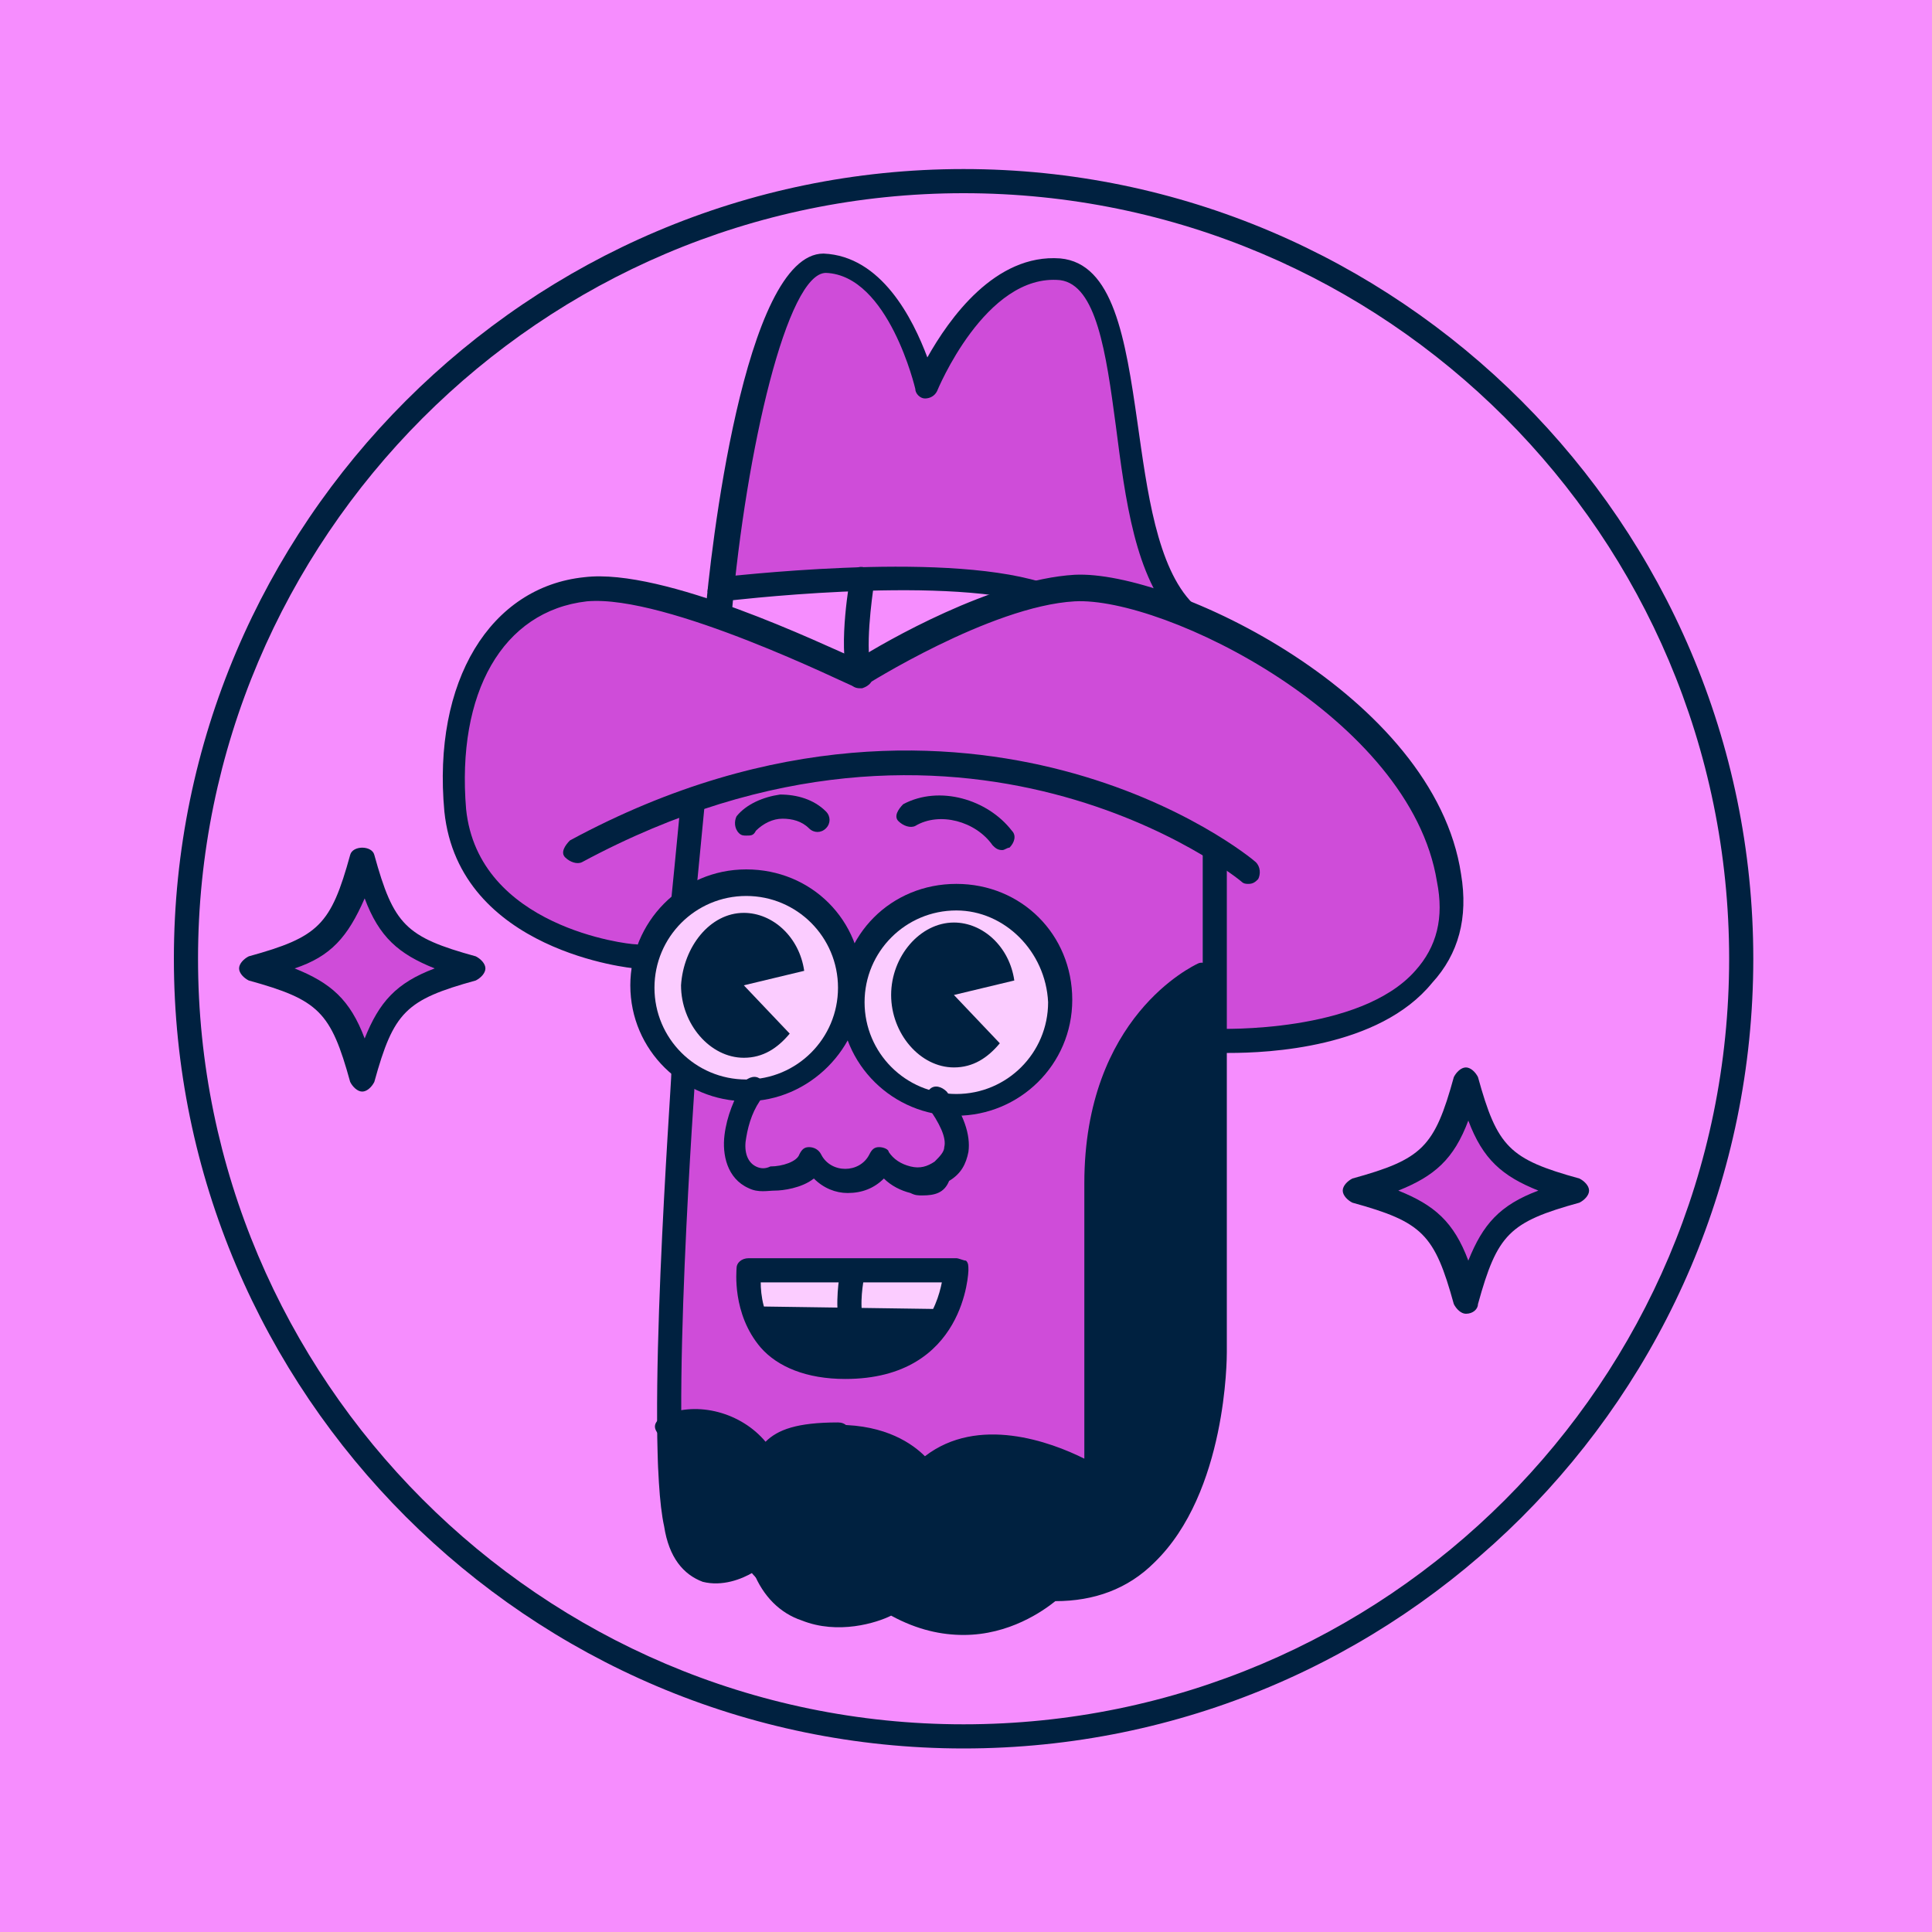 <svg xmlns="http://www.w3.org/2000/svg" xmlns:xlink="http://www.w3.org/1999/xlink" id="Layer_1" x="0" y="0" version="1.1" viewBox="0 0 80 80" style="enable-background:new 0 0 80 80" xml:space="preserve"><style type="text/css">.st0{fill:#f68dfe}.st1{fill:#cf4cd9}.st2{fill:#002140}.st3{fill:#fbccff}</style><g><rect width="80" height="80" class="st0"/></g><g><path d="M15.4,35.7c0,0-1.6,3.9-4.3,4.2c0,0,3.7,1.6,4,4c0,0,1.5-3.5,4.4-3.9C19.5,39.9,15.6,39.1,15.4,35.7L15.4,35.7 z" class="st1"/></g><g><path d="M60.8,45.1c0,0-1.6,3.9-4.3,4.2c0,0,3.7,1.6,4,4c0,0,1.5-3.5,4.4-3.9C65,49.4,61.1,48.5,60.8,45.1L60.8,45.1z" class="st1"/></g><g><path d="M39.9,72.4c-18,0-32.7-14.7-32.7-32.7C7.2,21.7,21.9,7,39.9,7c18,0,32.7,14.7,32.7,32.7 C72.6,57.8,57.9,72.4,39.9,72.4z M39.9,8C22.4,8,8.2,22.3,8.2,39.7s14.2,31.7,31.7,31.7s31.7-14.2,31.7-31.7S57.4,8,39.9,8z" class="st2"/></g><g><path d="M60.7,54.4c-0.2,0-0.4-0.2-0.5-0.4c-0.8-2.9-1.3-3.4-4.2-4.2c-0.2-0.1-0.4-0.3-0.4-0.5s0.2-0.4,0.4-0.5 c2.9-0.8,3.4-1.3,4.2-4.2c0.1-0.2,0.3-0.4,0.5-0.4l0,0c0.2,0,0.4,0.2,0.5,0.4c0.8,2.9,1.3,3.4,4.2,4.2c0.2,0.1,0.4,0.3,0.4,0.5 s-0.2,0.4-0.4,0.5c-2.9,0.8-3.4,1.3-4.2,4.2C61.2,54.2,61,54.4,60.7,54.4z M57.9,49.3c1.5,0.6,2.3,1.3,2.9,2.9 c0.6-1.5,1.3-2.3,2.9-2.9c-1.5-0.6-2.3-1.3-2.9-2.9C60.2,48,59.4,48.7,57.9,49.3z" class="st2"/></g><g><path d="M15,45.2L15,45.2c-0.2,0-0.4-0.2-0.5-0.4c-0.8-2.9-1.3-3.4-4.2-4.2c-0.2-0.1-0.4-0.3-0.4-0.5s0.2-0.4,0.4-0.5 c2.9-0.8,3.4-1.3,4.2-4.2c0.1-0.4,0.9-0.4,1,0c0.8,2.9,1.3,3.4,4.2,4.2c0.2,0.1,0.4,0.3,0.4,0.5s-0.2,0.4-0.4,0.5 c-2.9,0.8-3.4,1.3-4.2,4.2C15.4,45,15.2,45.2,15,45.2z M12.2,40.1c1.5,0.6,2.3,1.3,2.9,2.9c0.6-1.5,1.3-2.3,2.9-2.9 c-1.5-0.6-2.3-1.3-2.9-2.9C14.4,38.8,13.7,39.6,12.2,40.1z" class="st2"/></g><g><path d="M26.6,39.7c0,0-7-0.6-7.5-5.3c-0.5-4.7,0.2-7.3,2.5-9.1c2.4-1.8,8,0.3,8,0.3s1.5-14,4.4-14.7 c3-0.7,4.4,5.2,4.4,5.2s3-5.3,5.8-5c2.9,0.3,2.4,12.6,5,14.3c2.6,1.7,12.2,6.1,10.8,13.2c-2.1,5.3-9.5,4.4-9.5,4.4l-0.3-0.5 l-0.2-7.7c0,0-8-3.9-14-3.3c-6,0.7-7.5,1.6-7.5,1.6l-0.2,4.2L26.6,39.7L26.6,39.7z" class="st1"/></g><g><path d="M35.5,28l7.4-3.5c0,0-8.6-1-13-0.1l-0.3,1.3L35.5,28z" class="st0"/></g><g><path d="M28.5,32.6l-0.8,14.4c0,0-0.7,12.4-0.4,14.2c0.3,1.8,7.7,3.6,7.7,3.6l12.3-1.4l2.5-6.7V34.7 C49.9,34.7,42.5,29.7,28.5,32.6L28.5,32.6z" class="st1"/></g><g><path d="M30.8,44.9c2.2,0,4-1.8,4-4.1c0-2.2-1.8-4.1-4-4.1c-2.2,0-4,1.8-4,4.1C26.8,43.1,28.6,44.9,30.8,44.9z" class="st3"/></g><g><path d="M39.5,45.4c2.2,0,4.1-1.8,4.1-4.1c0-2.2-1.8-4.1-4.1-4.1c-2.2,0-4.1,1.8-4.1,4.1 C35.5,43.6,37.3,45.4,39.5,45.4z" class="st3"/></g><g><path d="M31.6,54.6c0,0,6.7,0.1,7,0.1c0.3,0.1,0.7-2.2,0.7-2.2l-8.6,0.2L31.6,54.6L31.6,54.6z" class="st3"/></g><g><path d="M50,40.4c0,0-4,2.6-4.4,6.2c-0.5,3.6,0.1,14.7,0.1,14.7s-2.2-2.5-7.3-0.6l-1.3-1c0,0-1.2-0.1-2,0.1 c-0.8,0.2-1.9-0.1-1.9-0.1l-1.5,0.9c0,0-1-2.2-4-1.2c0,0-0.2,5.5,1.6,5.6l1.8,0.1c0,0,2.2,2.8,5.7,1.4c0,0,3.3,2.2,6.7-0.6 c0,0,5.5-0.3,6.6-7.6C51.2,51,50,40.4,50,40.4L50,40.4z" class="st2"/></g><g><path d="M39.6,46.2c-2.6,0-4.8-2.1-4.8-4.8s2.1-4.8,4.8-4.8s4.8,2.1,4.8,4.8S42.2,46.2,39.6,46.2z M39.6,37.7 c-2.1,0-3.8,1.7-3.8,3.8c0,2.1,1.7,3.8,3.8,3.8c2.1,0,3.8-1.7,3.8-3.8C43.3,39.4,41.6,37.7,39.6,37.7z" class="st2"/></g><g><path d="M30.9,45.6c-2.6,0-4.8-2.1-4.8-4.8c0-2.6,2.1-4.8,4.8-4.8s4.8,2.1,4.8,4.8C35.7,43.4,33.5,45.6,30.9,45.6z M30.9,37.1c-2.1,0-3.8,1.7-3.8,3.8s1.7,3.8,3.8,3.8c2.1,0,3.8-1.7,3.8-3.8S33,37.1,30.9,37.1z" class="st2"/></g><g><path d="M39.5,38.2c1.2,0,2.3,1,2.5,2.4l-2.5,0.6l1.9,2c-0.5,0.6-1.1,1-1.9,1c-1.4,0-2.6-1.4-2.6-3 C36.9,39.6,38.1,38.2,39.5,38.2L39.5,38.2z" class="st2"/></g><g><path d="M30.8,37.8c1.2,0,2.3,1,2.5,2.4l-2.5,0.6l1.9,2c-0.5,0.6-1.1,1-1.9,1c-1.4,0-2.6-1.4-2.6-3 C28.3,39.2,29.4,37.8,30.8,37.8L30.8,37.8z" class="st2"/></g><g><path d="M38.2,49.5c-0.2,0-0.3,0-0.5-0.1c-0.4-0.1-0.8-0.3-1.1-0.6c-0.4,0.4-0.9,0.6-1.5,0.6c-0.5,0-1-0.2-1.4-0.6 c-0.5,0.4-1.3,0.5-1.6,0.5c-0.3,0-0.7,0.1-1.1-0.1c-0.9-0.4-1.1-1.4-1-2.2c0.1-0.8,0.4-1.5,0.8-2.2c0.2-0.2,0.5-0.3,0.7-0.1 c0.2,0.2,0.3,0.5,0.1,0.7c-0.4,0.5-0.6,1.1-0.7,1.7c-0.1,0.5,0,1,0.4,1.2c0.2,0.1,0.4,0.1,0.6,0c0.5,0,1.1-0.2,1.2-0.5 c0.1-0.2,0.2-0.3,0.4-0.3c0.2,0,0.4,0.1,0.5,0.3c0.2,0.4,0.6,0.6,1,0.6c0.4,0,0.8-0.2,1-0.6c0.1-0.2,0.2-0.3,0.4-0.3 c0.2,0,0.4,0.1,0.4,0.2c0.2,0.3,0.5,0.5,0.9,0.6c0.4,0.1,0.7,0,1-0.2c0.2-0.2,0.4-0.4,0.4-0.6c0.1-0.4-0.2-1-0.7-1.7 c-0.2-0.2-0.1-0.5,0.1-0.7c0.2-0.2,0.5-0.1,0.7,0.1c0.7,0.9,1,1.8,0.9,2.5c-0.1,0.5-0.3,0.9-0.8,1.2C39.1,49.4,38.7,49.5,38.2,49.5 z" class="st2"/></g><g><path d="M41.5,35.2c-0.2,0-0.3-0.1-0.4-0.2c-0.7-1-2.2-1.4-3.2-0.8c-0.2,0.1-0.5,0-0.7-0.2s0-0.5,0.2-0.7 c1.5-0.8,3.5-0.2,4.5,1.1c0.2,0.2,0.1,0.5-0.1,0.7C41.7,35.1,41.6,35.2,41.5,35.2z" class="st2"/></g><g><path d="M30.9,34.6c-0.1,0-0.2,0-0.3-0.1c-0.2-0.2-0.2-0.5-0.1-0.7c0.4-0.5,1.1-0.8,1.8-0.9c0.7,0,1.4,0.2,1.9,0.7 c0.2,0.2,0.2,0.5,0,0.7c-0.2,0.2-0.5,0.2-0.7,0c-0.3-0.3-0.7-0.4-1.1-0.4c-0.4,0-0.8,0.2-1.1,0.5C31.2,34.6,31.1,34.6,30.9,34.6z" class="st2"/></g><g><path d="M45.5,61.7c-0.1,0-0.2,0-0.3-0.1c0,0-4.2-2.5-6.6-0.3c-0.1,0.1-0.3,0.2-0.4,0.1c-0.1,0-0.3-0.1-0.4-0.2 c0,0-0.8-1.2-3.1-1.2c-0.3,0-0.5-0.2-0.5-0.5s0.2-0.5,0.5-0.5c2,0,3.1,0.8,3.6,1.3c2.2-1.7,5.2-0.6,6.6,0.1V49c0-6.9,4.5-9,4.7-9.1 c0.2-0.1,0.5,0,0.7,0.3c0.1,0.3,0,0.5-0.2,0.7C49.8,40.9,46,42.7,46,49v12.2c0,0.2-0.1,0.3-0.3,0.4C45.6,61.6,45.5,61.7,45.5,61.7z" class="st2"/></g><g><path d="M31.7,61C31.6,61,31.6,61,31.7,61c-0.2,0-0.4-0.1-0.4-0.2c-0.6-1.1-2.2-1.6-3.4-1.2c-0.3,0.1-0.5,0-0.7-0.3 s0-0.5,0.3-0.7c1.4-0.6,3.2-0.1,4.2,1.1c0.5-0.5,1.3-0.8,3-0.8c0.3,0,0.5,0.2,0.5,0.5s-0.2,0.5-0.5,0.5c-1.9,0-2.2,0.4-2.6,0.9 C32,61,31.8,61,31.7,61z" class="st2"/></g><g><path d="M39.9,67.7c-0.9,0-1.9-0.2-3-0.8c-0.6,0.3-2.2,0.8-3.7,0.2c-0.9-0.3-1.6-1-2-2c-0.5,0.3-1.3,0.6-2.1,0.4 c-0.8-0.3-1.4-1-1.6-2.3c-0.8-3.6,0.3-18.2,0.3-18.8c0-0.3,0.2-0.5,0.5-0.5c0.3,0,0.5,0.3,0.5,0.5c0,0.1-1.1,15-0.3,18.5 c0.1,0.6,0.4,1.4,1,1.6c0.6,0.2,1.4-0.3,1.6-0.6c0.1-0.1,0.3-0.1,0.5-0.1c0.2,0,0.3,0.2,0.3,0.3c0.4,1,0.9,1.7,1.7,2 c1.4,0.6,3.1-0.3,3.2-0.3c0.2-0.1,0.3-0.1,0.5,0c3.4,2,5.8-0.3,5.9-0.4c0.1-0.1,0.2-0.1,0.4-0.1c1.4,0,2.6-0.4,3.5-1.3 c2.6-2.6,2.7-7.9,2.7-8V35.2c0-0.3,0.2-0.5,0.5-0.5s0.5,0.2,0.5,0.5V56c0,0.2,0,5.8-3,8.7c-1.1,1.1-2.5,1.6-4.1,1.6 C43.2,66.7,41.8,67.7,39.9,67.7z" class="st2"/></g><g><path d="M28.3,37.8C28.2,37.8,28.2,37.8,28.3,37.8c-0.3,0-0.5-0.3-0.5-0.6c0,0,0.2-2,0.4-4.1c0-0.3,0.3-0.5,0.5-0.5 c0.3,0,0.5,0.3,0.5,0.5c-0.2,2.1-0.4,4.1-0.4,4.2C28.7,37.6,28.5,37.8,28.3,37.8z" class="st2"/></g><g><path d="M51.7,36.6c-0.1,0-0.2,0-0.3-0.1c-0.1-0.1-11.5-9.3-27.3-0.8c-0.2,0.1-0.5,0-0.7-0.2s0-0.5,0.2-0.7 c8.5-4.6,15.8-4.1,20.4-2.9c5,1.3,7.9,3.7,8,3.8c0.2,0.2,0.2,0.5,0.1,0.7C52,36.5,51.9,36.6,51.7,36.6z" class="st2"/></g><g><path d="M38.6,55.2C38.6,55.2,38.6,55.2,38.6,55.2l-7-0.1c-0.3,0-0.5-0.2-0.5-0.5c0-0.3,0.2-0.5,0.5-0.5c0,0,0,0,0,0 l7,0.1c0.3,0,0.5,0.2,0.5,0.5C39.1,55,38.9,55.2,38.6,55.2z" class="st2"/></g><g><path d="M35.2,54.9c-0.2,0-0.5-0.2-0.5-0.4c-0.1-0.9,0.1-1.9,0.1-1.9c0.1-0.3,0.3-0.4,0.6-0.4c0.3,0.1,0.4,0.3,0.4,0.6 c0,0-0.2,0.9-0.1,1.6C35.8,54.6,35.6,54.9,35.2,54.9C35.3,54.9,35.3,54.9,35.2,54.9z" class="st2"/></g><g><path d="M35,57.1c-1.6,0-2.8-0.5-3.5-1.3c-1.2-1.4-1-3.2-1-3.3c0-0.2,0.2-0.4,0.5-0.4h8.6c0.1,0,0.3,0.1,0.4,0.1 c0.1,0.1,0.1,0.2,0.1,0.4C40.1,52.6,40,57.1,35,57.1z M31.5,53.1c0,0.5,0.1,1.4,0.7,2.1c0.6,0.7,1.5,1,2.8,1c3.1,0,3.8-2.1,4-3.1 H31.5z M39.6,53.1L39.6,53.1L39.6,53.1z" class="st2"/></g><g><path d="M31.8,55c0,0,0.8,1.4,2.7,1.6c1.9,0.1,3.1-0.8,3.1-0.8s1.5-0.8,0.3-0.9c-1.1-0.1-6-0.2-6-0.2 S31.5,54.8,31.8,55L31.8,55z" class="st2"/></g><g><path d="M50.9,43.6c-0.3,0-0.5,0-0.5,0c-0.3,0-0.5-0.2-0.5-0.5c0-0.3,0.3-0.5,0.5-0.5c0.1,0,5.9,0.2,8.2-2.4 c0.9-1,1.2-2.2,0.9-3.7c-1.1-6.8-11.3-11.8-15-11.6c-3.5,0.2-8.7,3.5-8.7,3.5c-0.1,0.1-0.3,0.1-0.5,0c-0.1,0-7.7-3.8-11-3.5 c-3.5,0.4-5.4,3.8-5,8.6c0.5,4.9,6.7,5.6,7,5.6c0.3,0,0.5,0.3,0.5,0.5c0,0.3-0.3,0.5-0.5,0.5c-0.1,0-7.3-0.7-7.9-6.5 c-0.5-5.4,1.9-9.3,5.8-9.7c3.3-0.4,9.9,2.8,11.3,3.4c1.1-0.7,5.6-3.3,9-3.5c4-0.2,14.9,5,16,12.4c0.3,1.8-0.1,3.3-1.2,4.5 C57.1,43.4,52.5,43.6,50.9,43.6z" class="st2"/></g><g><path d="M29.7,26C29.7,26,29.6,26,29.7,26c-0.3,0-0.5-0.3-0.5-0.5c0.2-2.5,1.6-15,4.9-15c0,0,0,0,0,0 c2.4,0.1,3.7,2.7,4.3,4.3c0.9-1.6,2.8-4.3,5.5-4.1c2.2,0.2,2.7,3.3,3.2,6.8c0.4,2.8,0.8,6,2.3,7.5c0.2,0.2,0.2,0.5,0,0.7 c-0.2,0.2-0.5,0.2-0.7,0c-1.7-1.8-2.1-5-2.5-8.1c-0.4-3-0.8-5.8-2.3-6c-3.1-0.3-5.1,4.6-5.1,4.6c-0.1,0.2-0.3,0.3-0.5,0.3 c-0.2,0-0.4-0.2-0.4-0.4c0,0-1.1-4.7-3.7-4.8c0,0,0,0,0,0c-1.6,0-3.3,7.3-3.9,14.1C30.1,25.8,29.9,26,29.7,26z" class="st2"/></g><g><path d="M43,25c0,0-0.1,0-0.1,0c-4.1-1.2-12.9-0.1-13-0.1c-0.3,0-0.5-0.2-0.6-0.4c0-0.3,0.2-0.5,0.4-0.6 c0.4,0,9.1-1.1,13.4,0.2c0.3,0.1,0.4,0.4,0.3,0.6C43.4,24.9,43.2,25,43,25z" class="st2"/></g><g><path d="M35.6,28.5c-0.2,0-0.4-0.1-0.5-0.4c-0.4-1.5,0.1-4.1,0.1-4.2c0.1-0.3,0.3-0.5,0.6-0.4c0.3,0.1,0.4,0.3,0.4,0.6 c-0.1,0.7-0.4,2.8-0.1,3.8c0.1,0.3-0.1,0.5-0.4,0.6C35.7,28.5,35.6,28.5,35.6,28.5z" class="st2"/></g></svg>